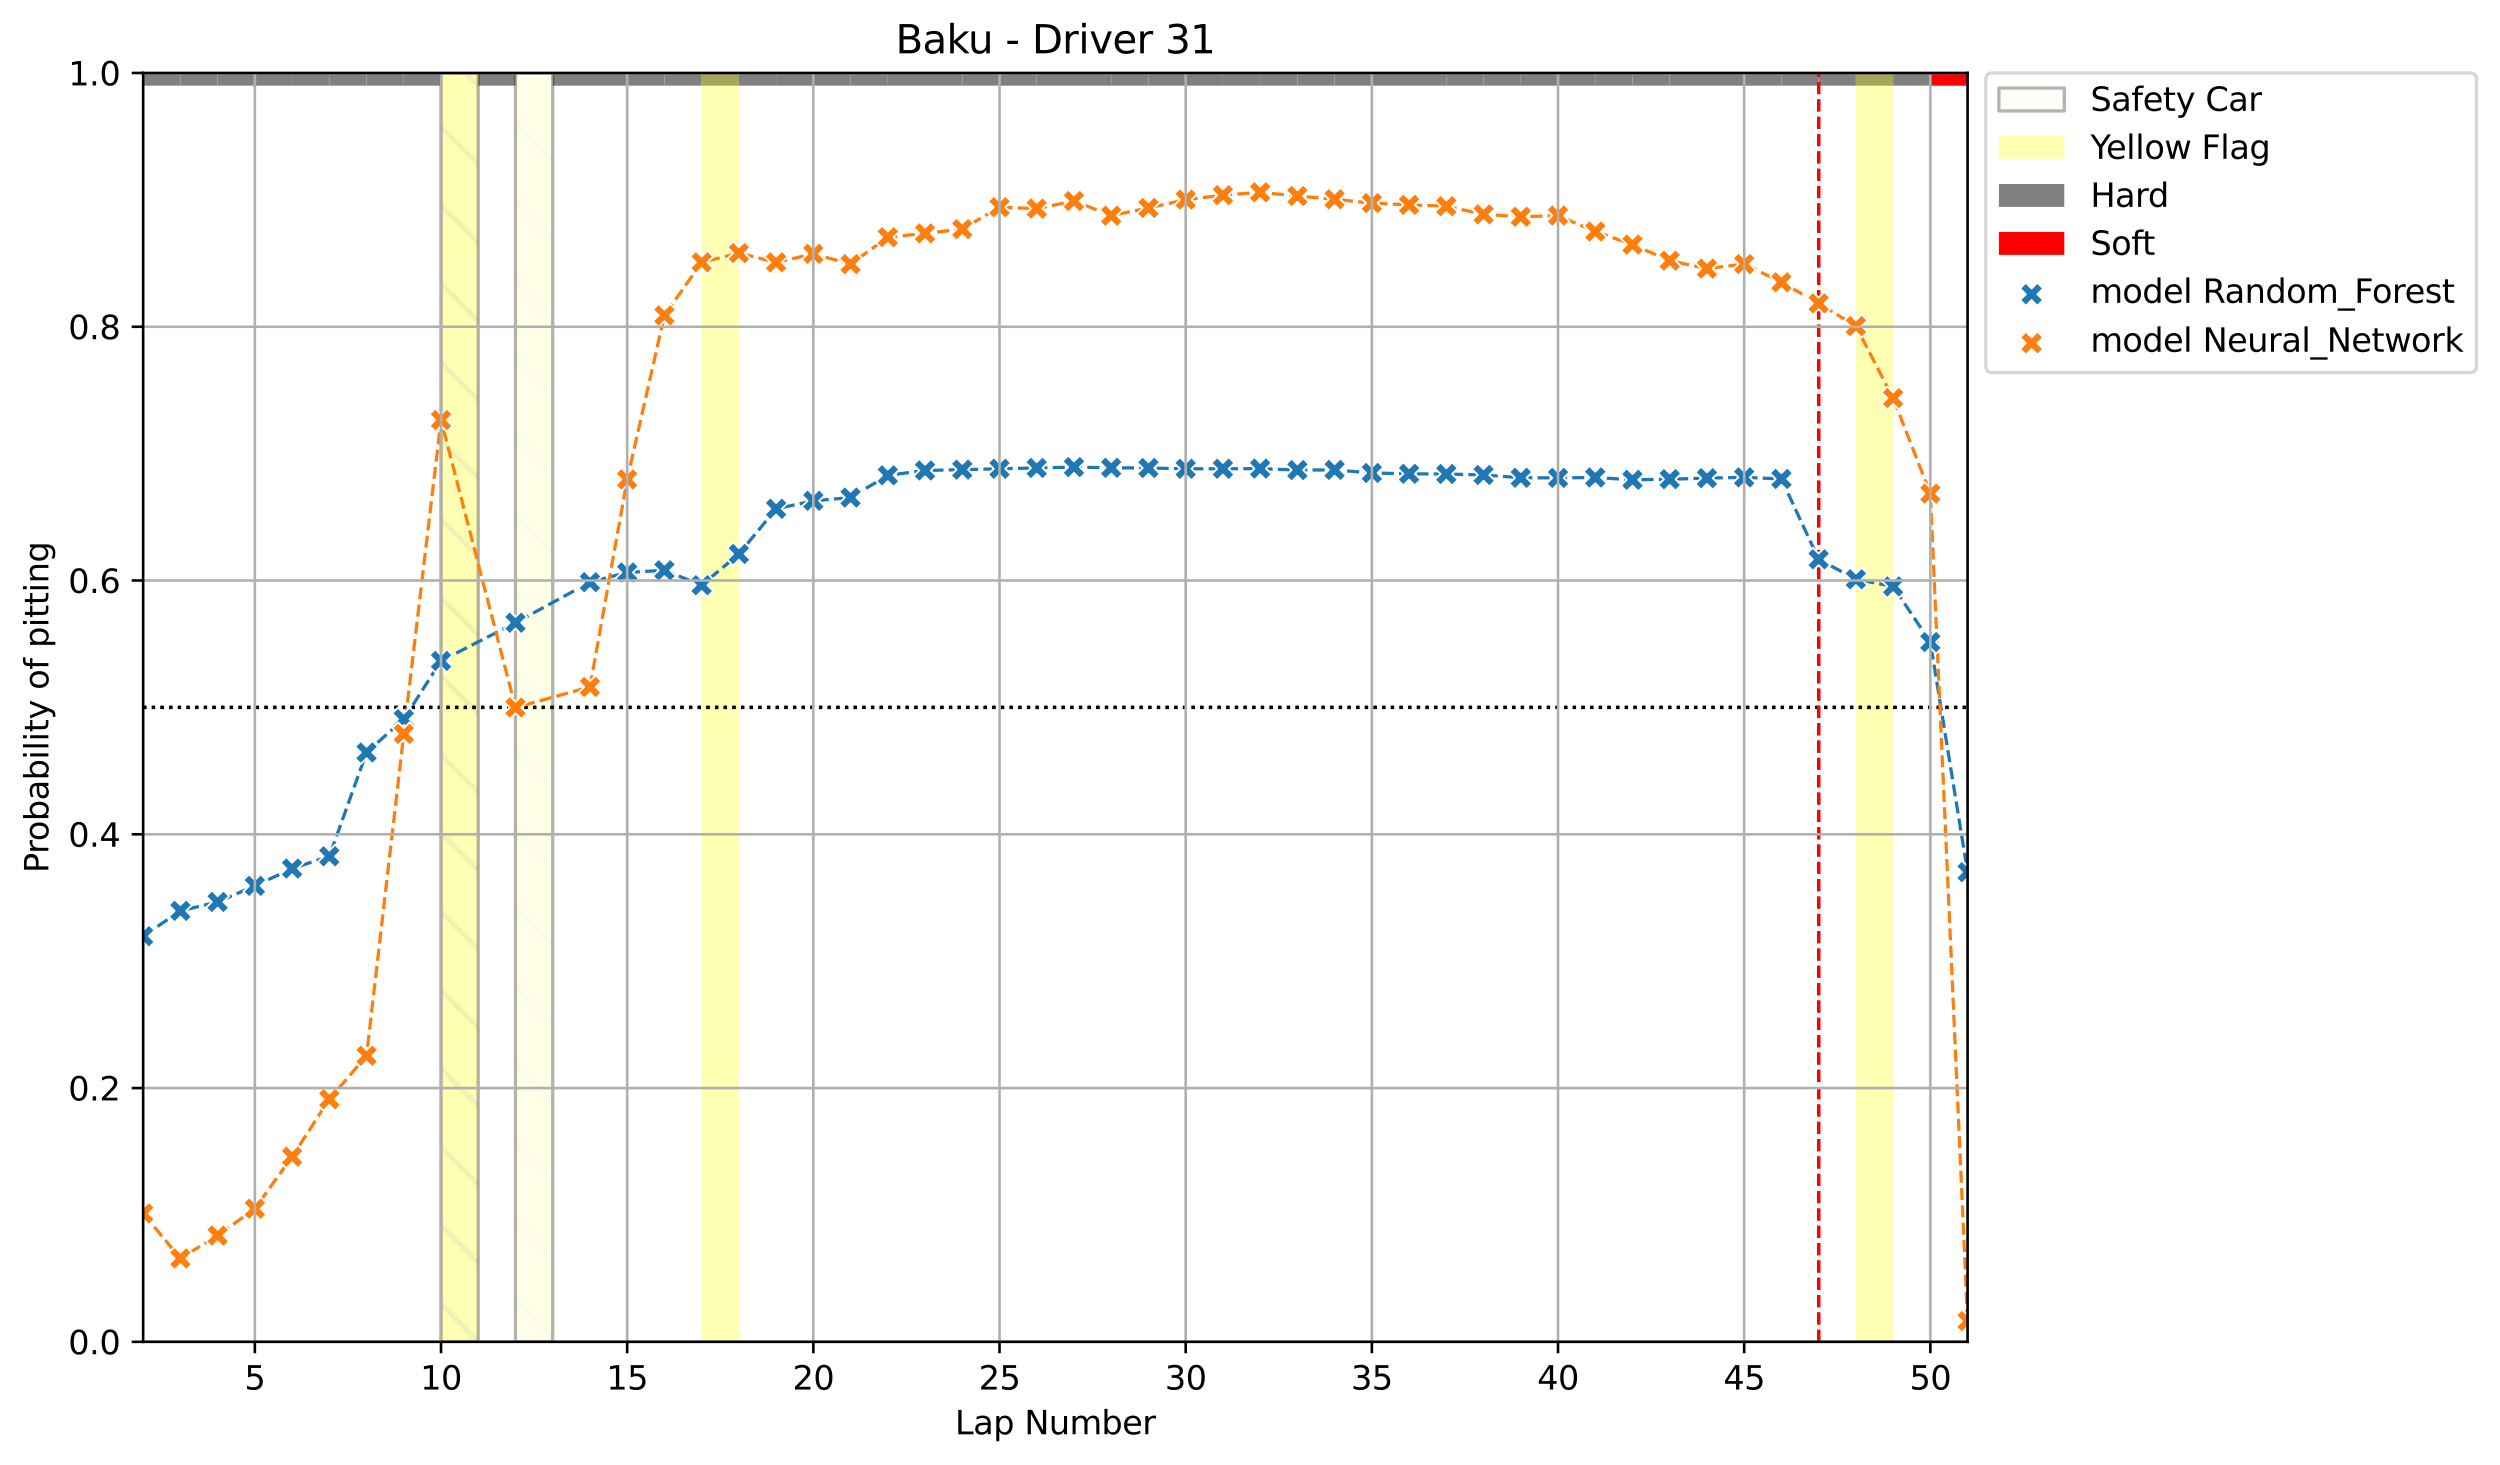 <?xml version="1.0" encoding="utf-8" standalone="no"?>
<!DOCTYPE svg PUBLIC "-//W3C//DTD SVG 1.1//EN"
  "http://www.w3.org/Graphics/SVG/1.1/DTD/svg11.dtd">
<svg xmlns:xlink="http://www.w3.org/1999/xlink" width="764.621pt" height="447.954pt" viewBox="0 0 764.621 447.954" xmlns="http://www.w3.org/2000/svg" version="1.1">
 <defs>
  <style type="text/css">*{stroke-linejoin: round; stroke-linecap: butt}</style>
 </defs>
 <g id="figure_1">
  <g id="patch_1">
   <path d="M 0 447.954 
L 764.621 447.954 
L 764.621 0 
L 0 0 
z
" style="fill: #ffffff"/>
  </g>
  <g id="axes_1">
   <g id="patch_2">
    <path d="M 43.781 410.398 
L 601.781 410.398 
L 601.781 22.318 
L 43.781 22.318 
z
" style="fill: #ffffff"/>
   </g>
   <g id="patch_3">
    <path d="M 32.393 26.199 
L 32.393 22.318 
L 43.781 22.318 
L 43.781 26.199 
z
" clip-path="url(#pa72db47f89)" style="fill: #808080"/>
   </g>
   <g id="patch_4">
    <path d="M 43.781 26.199 
L 43.781 22.318 
L 55.169 22.318 
L 55.169 26.199 
z
" clip-path="url(#pa72db47f89)" style="fill: #808080"/>
   </g>
   <g id="patch_5">
    <path d="M 55.169 26.199 
L 55.169 22.318 
L 66.557 22.318 
L 66.557 26.199 
z
" clip-path="url(#pa72db47f89)" style="fill: #808080"/>
   </g>
   <g id="patch_6">
    <path d="M 66.557 26.199 
L 66.557 22.318 
L 77.945 22.318 
L 77.945 26.199 
z
" clip-path="url(#pa72db47f89)" style="fill: #808080"/>
   </g>
   <g id="patch_7">
    <path d="M 77.945 26.199 
L 77.945 22.318 
L 89.332 22.318 
L 89.332 26.199 
z
" clip-path="url(#pa72db47f89)" style="fill: #808080"/>
   </g>
   <g id="patch_8">
    <path d="M 89.332 26.199 
L 89.332 22.318 
L 100.72 22.318 
L 100.72 26.199 
z
" clip-path="url(#pa72db47f89)" style="fill: #808080"/>
   </g>
   <g id="patch_9">
    <path d="M 100.72 26.199 
L 100.72 22.318 
L 112.108 22.318 
L 112.108 26.199 
z
" clip-path="url(#pa72db47f89)" style="fill: #808080"/>
   </g>
   <g id="patch_10">
    <path d="M 112.108 26.199 
L 112.108 22.318 
L 123.496 22.318 
L 123.496 26.199 
z
" clip-path="url(#pa72db47f89)" style="fill: #808080"/>
   </g>
   <g id="patch_11">
    <path d="M 123.496 26.199 
L 123.496 22.318 
L 134.883 22.318 
L 134.883 26.199 
z
" clip-path="url(#pa72db47f89)" style="fill: #808080"/>
   </g>
   <g id="patch_12">
    <path d="M 146.271 26.199 
L 146.271 22.318 
L 157.659 22.318 
L 157.659 26.199 
z
" clip-path="url(#pa72db47f89)" style="fill: #808080"/>
   </g>
   <g id="patch_13">
    <path d="M 169.047 26.199 
L 169.047 22.318 
L 180.434 22.318 
L 180.434 26.199 
z
" clip-path="url(#pa72db47f89)" style="fill: #808080"/>
   </g>
   <g id="patch_14">
    <path d="M 180.434 26.199 
L 180.434 22.318 
L 191.822 22.318 
L 191.822 26.199 
z
" clip-path="url(#pa72db47f89)" style="fill: #808080"/>
   </g>
   <g id="patch_15">
    <path d="M 191.822 26.199 
L 191.822 22.318 
L 203.21 22.318 
L 203.21 26.199 
z
" clip-path="url(#pa72db47f89)" style="fill: #808080"/>
   </g>
   <g id="patch_16">
    <path d="M 203.21 26.199 
L 203.21 22.318 
L 214.598 22.318 
L 214.598 26.199 
z
" clip-path="url(#pa72db47f89)" style="fill: #808080"/>
   </g>
   <g id="patch_17">
    <path d="M 214.598 26.199 
L 214.598 22.318 
L 225.985 22.318 
L 225.985 26.199 
z
" clip-path="url(#pa72db47f89)" style="fill: #808080"/>
   </g>
   <g id="patch_18">
    <path d="M 225.985 26.199 
L 225.985 22.318 
L 237.373 22.318 
L 237.373 26.199 
z
" clip-path="url(#pa72db47f89)" style="fill: #808080"/>
   </g>
   <g id="patch_19">
    <path d="M 237.373 26.199 
L 237.373 22.318 
L 248.761 22.318 
L 248.761 26.199 
z
" clip-path="url(#pa72db47f89)" style="fill: #808080"/>
   </g>
   <g id="patch_20">
    <path d="M 248.761 26.199 
L 248.761 22.318 
L 260.149 22.318 
L 260.149 26.199 
z
" clip-path="url(#pa72db47f89)" style="fill: #808080"/>
   </g>
   <g id="patch_21">
    <path d="M 260.149 26.199 
L 260.149 22.318 
L 271.536 22.318 
L 271.536 26.199 
z
" clip-path="url(#pa72db47f89)" style="fill: #808080"/>
   </g>
   <g id="patch_22">
    <path d="M 271.536 26.199 
L 271.536 22.318 
L 282.924 22.318 
L 282.924 26.199 
z
" clip-path="url(#pa72db47f89)" style="fill: #808080"/>
   </g>
   <g id="patch_23">
    <path d="M 282.924 26.199 
L 282.924 22.318 
L 294.312 22.318 
L 294.312 26.199 
z
" clip-path="url(#pa72db47f89)" style="fill: #808080"/>
   </g>
   <g id="patch_24">
    <path d="M 294.312 26.199 
L 294.312 22.318 
L 305.7 22.318 
L 305.7 26.199 
z
" clip-path="url(#pa72db47f89)" style="fill: #808080"/>
   </g>
   <g id="patch_25">
    <path d="M 305.7 26.199 
L 305.7 22.318 
L 317.087 22.318 
L 317.087 26.199 
z
" clip-path="url(#pa72db47f89)" style="fill: #808080"/>
   </g>
   <g id="patch_26">
    <path d="M 317.087 26.199 
L 317.087 22.318 
L 328.475 22.318 
L 328.475 26.199 
z
" clip-path="url(#pa72db47f89)" style="fill: #808080"/>
   </g>
   <g id="patch_27">
    <path d="M 328.475 26.199 
L 328.475 22.318 
L 339.863 22.318 
L 339.863 26.199 
z
" clip-path="url(#pa72db47f89)" style="fill: #808080"/>
   </g>
   <g id="patch_28">
    <path d="M 339.863 26.199 
L 339.863 22.318 
L 351.251 22.318 
L 351.251 26.199 
z
" clip-path="url(#pa72db47f89)" style="fill: #808080"/>
   </g>
   <g id="patch_29">
    <path d="M 351.251 26.199 
L 351.251 22.318 
L 362.638 22.318 
L 362.638 26.199 
z
" clip-path="url(#pa72db47f89)" style="fill: #808080"/>
   </g>
   <g id="patch_30">
    <path d="M 362.638 26.199 
L 362.638 22.318 
L 374.026 22.318 
L 374.026 26.199 
z
" clip-path="url(#pa72db47f89)" style="fill: #808080"/>
   </g>
   <g id="patch_31">
    <path d="M 374.026 26.199 
L 374.026 22.318 
L 385.414 22.318 
L 385.414 26.199 
z
" clip-path="url(#pa72db47f89)" style="fill: #808080"/>
   </g>
   <g id="patch_32">
    <path d="M 385.414 26.199 
L 385.414 22.318 
L 396.802 22.318 
L 396.802 26.199 
z
" clip-path="url(#pa72db47f89)" style="fill: #808080"/>
   </g>
   <g id="patch_33">
    <path d="M 396.802 26.199 
L 396.802 22.318 
L 408.189 22.318 
L 408.189 26.199 
z
" clip-path="url(#pa72db47f89)" style="fill: #808080"/>
   </g>
   <g id="patch_34">
    <path d="M 408.189 26.199 
L 408.189 22.318 
L 419.577 22.318 
L 419.577 26.199 
z
" clip-path="url(#pa72db47f89)" style="fill: #808080"/>
   </g>
   <g id="patch_35">
    <path d="M 419.577 26.199 
L 419.577 22.318 
L 430.965 22.318 
L 430.965 26.199 
z
" clip-path="url(#pa72db47f89)" style="fill: #808080"/>
   </g>
   <g id="patch_36">
    <path d="M 430.965 26.199 
L 430.965 22.318 
L 442.353 22.318 
L 442.353 26.199 
z
" clip-path="url(#pa72db47f89)" style="fill: #808080"/>
   </g>
   <g id="patch_37">
    <path d="M 442.353 26.199 
L 442.353 22.318 
L 453.74 22.318 
L 453.74 26.199 
z
" clip-path="url(#pa72db47f89)" style="fill: #808080"/>
   </g>
   <g id="patch_38">
    <path d="M 453.74 26.199 
L 453.74 22.318 
L 465.128 22.318 
L 465.128 26.199 
z
" clip-path="url(#pa72db47f89)" style="fill: #808080"/>
   </g>
   <g id="patch_39">
    <path d="M 465.128 26.199 
L 465.128 22.318 
L 476.516 22.318 
L 476.516 26.199 
z
" clip-path="url(#pa72db47f89)" style="fill: #808080"/>
   </g>
   <g id="patch_40">
    <path d="M 476.516 26.199 
L 476.516 22.318 
L 487.904 22.318 
L 487.904 26.199 
z
" clip-path="url(#pa72db47f89)" style="fill: #808080"/>
   </g>
   <g id="patch_41">
    <path d="M 487.904 26.199 
L 487.904 22.318 
L 499.291 22.318 
L 499.291 26.199 
z
" clip-path="url(#pa72db47f89)" style="fill: #808080"/>
   </g>
   <g id="patch_42">
    <path d="M 499.291 26.199 
L 499.291 22.318 
L 510.679 22.318 
L 510.679 26.199 
z
" clip-path="url(#pa72db47f89)" style="fill: #808080"/>
   </g>
   <g id="patch_43">
    <path d="M 510.679 26.199 
L 510.679 22.318 
L 522.067 22.318 
L 522.067 26.199 
z
" clip-path="url(#pa72db47f89)" style="fill: #808080"/>
   </g>
   <g id="patch_44">
    <path d="M 522.067 26.199 
L 522.067 22.318 
L 533.455 22.318 
L 533.455 26.199 
z
" clip-path="url(#pa72db47f89)" style="fill: #808080"/>
   </g>
   <g id="patch_45">
    <path d="M 533.455 26.199 
L 533.455 22.318 
L 544.842 22.318 
L 544.842 26.199 
z
" clip-path="url(#pa72db47f89)" style="fill: #808080"/>
   </g>
   <g id="patch_46">
    <path d="M 544.842 26.199 
L 544.842 22.318 
L 556.23 22.318 
L 556.23 26.199 
z
" clip-path="url(#pa72db47f89)" style="fill: #808080"/>
   </g>
   <g id="patch_47">
    <path d="M 556.23 26.199 
L 556.23 22.318 
L 567.618 22.318 
L 567.618 26.199 
z
" clip-path="url(#pa72db47f89)" style="fill: #808080"/>
   </g>
   <g id="patch_48">
    <path d="M 567.618 26.199 
L 567.618 22.318 
L 579.006 22.318 
L 579.006 26.199 
z
" clip-path="url(#pa72db47f89)" style="fill: #808080"/>
   </g>
   <g id="patch_49">
    <path d="M 579.006 26.199 
L 579.006 22.318 
L 590.393 22.318 
L 590.393 26.199 
z
" clip-path="url(#pa72db47f89)" style="fill: #808080"/>
   </g>
   <g id="patch_50">
    <path d="M 590.393 26.199 
L 590.393 22.318 
L 601.781 22.318 
L 601.781 26.199 
z
" clip-path="url(#pa72db47f89)" style="fill: #ff0000"/>
   </g>
   <g id="patch_51">
    <path d="M 134.883 410.398 
L 134.883 22.318 
L 146.271 22.318 
L 146.271 410.398 
z
" clip-path="url(#pa72db47f89)" style="fill: url(#hfd4319b090); opacity: 0.3; stroke: #000000; stroke-linejoin: miter"/>
   </g>
   <g id="patch_52">
    <path d="M 157.659 410.398 
L 157.659 22.318 
L 169.047 22.318 
L 169.047 410.398 
z
" clip-path="url(#pa72db47f89)" style="fill: url(#hfd4319b090); opacity: 0.3; stroke: #000000; stroke-linejoin: miter"/>
   </g>
   <g id="patch_53">
    <path d="M 214.598 410.398 
L 214.598 22.318 
L 225.985 22.318 
L 225.985 410.398 
z
" clip-path="url(#pa72db47f89)" style="fill: #ffff00; opacity: 0.3"/>
   </g>
   <g id="patch_54">
    <path d="M 567.618 410.398 
L 567.618 22.318 
L 579.006 22.318 
L 579.006 410.398 
z
" clip-path="url(#pa72db47f89)" style="fill: #ffff00; opacity: 0.3"/>
   </g>
   <g id="LineCollection_1">
    <path d="M 43.781 216.358 
L 601.781 216.358 
" clip-path="url(#pa72db47f89)" style="fill: none; stroke-dasharray: 1,1.65; stroke-dashoffset: 0; stroke: #000000"/>
   </g>
   <g id="LineCollection_2">
    <path d="M 556.23 410.398 
L 556.23 22.318 
" clip-path="url(#pa72db47f89)" style="fill: none; stroke-dasharray: 3.7,1.6; stroke-dashoffset: 0; stroke: #ff0000"/>
   </g>
   <g id="line2d_1">
    <path d="M 43.781 286.331 
L 55.169 278.585 
L 66.557 275.857 
L 77.945 270.939 
L 89.332 265.644 
L 100.72 261.894 
L 112.108 230.137 
L 123.496 219.952 
L 134.883 202.142 
L 157.659 190.467 
L 180.434 178.064 
L 191.822 175.094 
L 203.21 174.423 
L 214.598 178.989 
L 225.985 169.432 
L 237.373 155.611 
L 248.761 153.175 
L 260.149 152.18 
L 271.536 145.376 
L 282.924 143.9 
L 294.312 143.64 
L 305.7 143.377 
L 317.087 143.119 
L 328.475 142.867 
L 339.863 143.079 
L 351.251 143.142 
L 362.638 143.375 
L 374.026 143.375 
L 385.414 143.324 
L 396.802 143.772 
L 408.189 143.723 
L 419.577 144.657 
L 430.965 144.918 
L 442.353 144.972 
L 453.74 145.27 
L 465.128 146.122 
L 476.516 146.165 
L 487.904 146.033 
L 499.291 146.754 
L 510.679 146.556 
L 522.067 146.237 
L 533.455 145.995 
L 544.842 146.483 
L 556.23 171.063 
L 567.618 177.172 
L 579.006 179.358 
L 590.393 196.383 
L 601.781 266.761 
" clip-path="url(#pa72db47f89)" style="fill: none; stroke-dasharray: 3.7,1.6; stroke-dashoffset: 0; stroke: #1f77b4"/>
   </g>
   <g id="LineCollection_3">
    <path d="M 43.781 216.358 
L 601.781 216.358 
" clip-path="url(#pa72db47f89)" style="fill: none; stroke-dasharray: 1,1.65; stroke-dashoffset: 0; stroke: #000000"/>
   </g>
   <g id="LineCollection_4">
    <path d="M 556.23 410.398 
L 556.23 22.318 
" clip-path="url(#pa72db47f89)" style="fill: none; stroke-dasharray: 3.7,1.6; stroke-dashoffset: 0; stroke: #ff0000"/>
   </g>
   <g id="line2d_2">
    <path d="M 43.781 371.136 
L 55.169 384.878 
L 66.557 377.889 
L 77.945 369.677 
L 89.332 353.768 
L 100.72 336.195 
L 112.108 322.907 
L 123.496 224.455 
L 134.883 128.476 
L 157.659 216.393 
L 180.434 210.1 
L 191.822 146.622 
L 203.21 96.457 
L 214.598 80.245 
L 225.985 77.399 
L 237.373 80.253 
L 248.761 77.638 
L 260.149 80.775 
L 271.536 72.55 
L 282.924 71.374 
L 294.312 70.08 
L 305.7 63.363 
L 317.087 63.799 
L 328.475 61.49 
L 339.863 65.945 
L 351.251 63.598 
L 362.638 61.068 
L 374.026 59.686 
L 385.414 58.825 
L 396.802 59.948 
L 408.189 60.939 
L 419.577 62.12 
L 430.965 62.645 
L 442.353 63.066 
L 453.74 65.556 
L 465.128 66.289 
L 476.516 65.922 
L 487.904 70.821 
L 499.291 74.802 
L 510.679 79.735 
L 522.067 82.162 
L 533.455 80.767 
L 544.842 86.338 
L 556.23 92.795 
L 567.618 99.74 
L 579.006 121.762 
L 590.393 150.97 
L 601.781 404.051 
" clip-path="url(#pa72db47f89)" style="fill: none; stroke-dasharray: 3.7,1.6; stroke-dashoffset: 0; stroke: #ff7f0e"/>
   </g>
   <g id="PathCollection_1">
    <defs>
     <path id="mc2a03dfbbb" d="M -1.768 3.536 
L 0 1.768 
L 1.768 3.536 
L 3.536 1.768 
L 1.768 0 
L 3.536 -1.768 
L 1.768 -3.536 
L 0 -1.768 
L -1.768 -3.536 
L -3.536 -1.768 
L -1.768 0 
L -3.536 1.768 
z
" style="stroke: #ffffff; stroke-width: 0.566"/>
    </defs>
    <g clip-path="url(#pa72db47f89)">
     <use xlink:href="#mc2a03dfbbb" x="43.781" y="286.331" style="fill: #1f77b4; stroke: #ffffff; stroke-width: 0.566"/>
     <use xlink:href="#mc2a03dfbbb" x="55.169" y="278.585" style="fill: #1f77b4; stroke: #ffffff; stroke-width: 0.566"/>
     <use xlink:href="#mc2a03dfbbb" x="66.557" y="275.857" style="fill: #1f77b4; stroke: #ffffff; stroke-width: 0.566"/>
     <use xlink:href="#mc2a03dfbbb" x="77.945" y="270.939" style="fill: #1f77b4; stroke: #ffffff; stroke-width: 0.566"/>
     <use xlink:href="#mc2a03dfbbb" x="89.332" y="265.644" style="fill: #1f77b4; stroke: #ffffff; stroke-width: 0.566"/>
     <use xlink:href="#mc2a03dfbbb" x="100.72" y="261.894" style="fill: #1f77b4; stroke: #ffffff; stroke-width: 0.566"/>
     <use xlink:href="#mc2a03dfbbb" x="112.108" y="230.137" style="fill: #1f77b4; stroke: #ffffff; stroke-width: 0.566"/>
     <use xlink:href="#mc2a03dfbbb" x="123.496" y="219.952" style="fill: #1f77b4; stroke: #ffffff; stroke-width: 0.566"/>
     <use xlink:href="#mc2a03dfbbb" x="134.883" y="202.142" style="fill: #1f77b4; stroke: #ffffff; stroke-width: 0.566"/>
     <use xlink:href="#mc2a03dfbbb" x="157.659" y="190.467" style="fill: #1f77b4; stroke: #ffffff; stroke-width: 0.566"/>
     <use xlink:href="#mc2a03dfbbb" x="180.434" y="178.064" style="fill: #1f77b4; stroke: #ffffff; stroke-width: 0.566"/>
     <use xlink:href="#mc2a03dfbbb" x="191.822" y="175.094" style="fill: #1f77b4; stroke: #ffffff; stroke-width: 0.566"/>
     <use xlink:href="#mc2a03dfbbb" x="203.21" y="174.423" style="fill: #1f77b4; stroke: #ffffff; stroke-width: 0.566"/>
     <use xlink:href="#mc2a03dfbbb" x="214.598" y="178.989" style="fill: #1f77b4; stroke: #ffffff; stroke-width: 0.566"/>
     <use xlink:href="#mc2a03dfbbb" x="225.985" y="169.432" style="fill: #1f77b4; stroke: #ffffff; stroke-width: 0.566"/>
     <use xlink:href="#mc2a03dfbbb" x="237.373" y="155.611" style="fill: #1f77b4; stroke: #ffffff; stroke-width: 0.566"/>
     <use xlink:href="#mc2a03dfbbb" x="248.761" y="153.175" style="fill: #1f77b4; stroke: #ffffff; stroke-width: 0.566"/>
     <use xlink:href="#mc2a03dfbbb" x="260.149" y="152.18" style="fill: #1f77b4; stroke: #ffffff; stroke-width: 0.566"/>
     <use xlink:href="#mc2a03dfbbb" x="271.536" y="145.376" style="fill: #1f77b4; stroke: #ffffff; stroke-width: 0.566"/>
     <use xlink:href="#mc2a03dfbbb" x="282.924" y="143.9" style="fill: #1f77b4; stroke: #ffffff; stroke-width: 0.566"/>
     <use xlink:href="#mc2a03dfbbb" x="294.312" y="143.64" style="fill: #1f77b4; stroke: #ffffff; stroke-width: 0.566"/>
     <use xlink:href="#mc2a03dfbbb" x="305.7" y="143.377" style="fill: #1f77b4; stroke: #ffffff; stroke-width: 0.566"/>
     <use xlink:href="#mc2a03dfbbb" x="317.087" y="143.119" style="fill: #1f77b4; stroke: #ffffff; stroke-width: 0.566"/>
     <use xlink:href="#mc2a03dfbbb" x="328.475" y="142.867" style="fill: #1f77b4; stroke: #ffffff; stroke-width: 0.566"/>
     <use xlink:href="#mc2a03dfbbb" x="339.863" y="143.079" style="fill: #1f77b4; stroke: #ffffff; stroke-width: 0.566"/>
     <use xlink:href="#mc2a03dfbbb" x="351.251" y="143.142" style="fill: #1f77b4; stroke: #ffffff; stroke-width: 0.566"/>
     <use xlink:href="#mc2a03dfbbb" x="362.638" y="143.375" style="fill: #1f77b4; stroke: #ffffff; stroke-width: 0.566"/>
     <use xlink:href="#mc2a03dfbbb" x="374.026" y="143.375" style="fill: #1f77b4; stroke: #ffffff; stroke-width: 0.566"/>
     <use xlink:href="#mc2a03dfbbb" x="385.414" y="143.324" style="fill: #1f77b4; stroke: #ffffff; stroke-width: 0.566"/>
     <use xlink:href="#mc2a03dfbbb" x="396.802" y="143.772" style="fill: #1f77b4; stroke: #ffffff; stroke-width: 0.566"/>
     <use xlink:href="#mc2a03dfbbb" x="408.189" y="143.723" style="fill: #1f77b4; stroke: #ffffff; stroke-width: 0.566"/>
     <use xlink:href="#mc2a03dfbbb" x="419.577" y="144.657" style="fill: #1f77b4; stroke: #ffffff; stroke-width: 0.566"/>
     <use xlink:href="#mc2a03dfbbb" x="430.965" y="144.918" style="fill: #1f77b4; stroke: #ffffff; stroke-width: 0.566"/>
     <use xlink:href="#mc2a03dfbbb" x="442.353" y="144.972" style="fill: #1f77b4; stroke: #ffffff; stroke-width: 0.566"/>
     <use xlink:href="#mc2a03dfbbb" x="453.74" y="145.27" style="fill: #1f77b4; stroke: #ffffff; stroke-width: 0.566"/>
     <use xlink:href="#mc2a03dfbbb" x="465.128" y="146.122" style="fill: #1f77b4; stroke: #ffffff; stroke-width: 0.566"/>
     <use xlink:href="#mc2a03dfbbb" x="476.516" y="146.165" style="fill: #1f77b4; stroke: #ffffff; stroke-width: 0.566"/>
     <use xlink:href="#mc2a03dfbbb" x="487.904" y="146.033" style="fill: #1f77b4; stroke: #ffffff; stroke-width: 0.566"/>
     <use xlink:href="#mc2a03dfbbb" x="499.291" y="146.754" style="fill: #1f77b4; stroke: #ffffff; stroke-width: 0.566"/>
     <use xlink:href="#mc2a03dfbbb" x="510.679" y="146.556" style="fill: #1f77b4; stroke: #ffffff; stroke-width: 0.566"/>
     <use xlink:href="#mc2a03dfbbb" x="522.067" y="146.237" style="fill: #1f77b4; stroke: #ffffff; stroke-width: 0.566"/>
     <use xlink:href="#mc2a03dfbbb" x="533.455" y="145.995" style="fill: #1f77b4; stroke: #ffffff; stroke-width: 0.566"/>
     <use xlink:href="#mc2a03dfbbb" x="544.842" y="146.483" style="fill: #1f77b4; stroke: #ffffff; stroke-width: 0.566"/>
     <use xlink:href="#mc2a03dfbbb" x="556.23" y="171.063" style="fill: #1f77b4; stroke: #ffffff; stroke-width: 0.566"/>
     <use xlink:href="#mc2a03dfbbb" x="567.618" y="177.172" style="fill: #1f77b4; stroke: #ffffff; stroke-width: 0.566"/>
     <use xlink:href="#mc2a03dfbbb" x="579.006" y="179.358" style="fill: #1f77b4; stroke: #ffffff; stroke-width: 0.566"/>
     <use xlink:href="#mc2a03dfbbb" x="590.393" y="196.383" style="fill: #1f77b4; stroke: #ffffff; stroke-width: 0.566"/>
     <use xlink:href="#mc2a03dfbbb" x="601.781" y="266.761" style="fill: #1f77b4; stroke: #ffffff; stroke-width: 0.566"/>
    </g>
   </g>
   <g id="PolyCollection_1"/>
   <g id="PathCollection_2">
    <defs>
     <path id="ma8714c5bb7" d="M -1.768 3.536 
L 0 1.768 
L 1.768 3.536 
L 3.536 1.768 
L 1.768 0 
L 3.536 -1.768 
L 1.768 -3.536 
L 0 -1.768 
L -1.768 -3.536 
L -3.536 -1.768 
L -1.768 0 
L -3.536 1.768 
z
" style="stroke: #ffffff; stroke-width: 0.566"/>
    </defs>
    <g clip-path="url(#pa72db47f89)">
     <use xlink:href="#ma8714c5bb7" x="43.781" y="371.136" style="fill: #ff7f0e; stroke: #ffffff; stroke-width: 0.566"/>
     <use xlink:href="#ma8714c5bb7" x="55.169" y="384.878" style="fill: #ff7f0e; stroke: #ffffff; stroke-width: 0.566"/>
     <use xlink:href="#ma8714c5bb7" x="66.557" y="377.889" style="fill: #ff7f0e; stroke: #ffffff; stroke-width: 0.566"/>
     <use xlink:href="#ma8714c5bb7" x="77.945" y="369.677" style="fill: #ff7f0e; stroke: #ffffff; stroke-width: 0.566"/>
     <use xlink:href="#ma8714c5bb7" x="89.332" y="353.768" style="fill: #ff7f0e; stroke: #ffffff; stroke-width: 0.566"/>
     <use xlink:href="#ma8714c5bb7" x="100.72" y="336.195" style="fill: #ff7f0e; stroke: #ffffff; stroke-width: 0.566"/>
     <use xlink:href="#ma8714c5bb7" x="112.108" y="322.907" style="fill: #ff7f0e; stroke: #ffffff; stroke-width: 0.566"/>
     <use xlink:href="#ma8714c5bb7" x="123.496" y="224.455" style="fill: #ff7f0e; stroke: #ffffff; stroke-width: 0.566"/>
     <use xlink:href="#ma8714c5bb7" x="134.883" y="128.476" style="fill: #ff7f0e; stroke: #ffffff; stroke-width: 0.566"/>
     <use xlink:href="#ma8714c5bb7" x="157.659" y="216.393" style="fill: #ff7f0e; stroke: #ffffff; stroke-width: 0.566"/>
     <use xlink:href="#ma8714c5bb7" x="180.434" y="210.1" style="fill: #ff7f0e; stroke: #ffffff; stroke-width: 0.566"/>
     <use xlink:href="#ma8714c5bb7" x="191.822" y="146.622" style="fill: #ff7f0e; stroke: #ffffff; stroke-width: 0.566"/>
     <use xlink:href="#ma8714c5bb7" x="203.21" y="96.457" style="fill: #ff7f0e; stroke: #ffffff; stroke-width: 0.566"/>
     <use xlink:href="#ma8714c5bb7" x="214.598" y="80.245" style="fill: #ff7f0e; stroke: #ffffff; stroke-width: 0.566"/>
     <use xlink:href="#ma8714c5bb7" x="225.985" y="77.399" style="fill: #ff7f0e; stroke: #ffffff; stroke-width: 0.566"/>
     <use xlink:href="#ma8714c5bb7" x="237.373" y="80.253" style="fill: #ff7f0e; stroke: #ffffff; stroke-width: 0.566"/>
     <use xlink:href="#ma8714c5bb7" x="248.761" y="77.638" style="fill: #ff7f0e; stroke: #ffffff; stroke-width: 0.566"/>
     <use xlink:href="#ma8714c5bb7" x="260.149" y="80.775" style="fill: #ff7f0e; stroke: #ffffff; stroke-width: 0.566"/>
     <use xlink:href="#ma8714c5bb7" x="271.536" y="72.55" style="fill: #ff7f0e; stroke: #ffffff; stroke-width: 0.566"/>
     <use xlink:href="#ma8714c5bb7" x="282.924" y="71.374" style="fill: #ff7f0e; stroke: #ffffff; stroke-width: 0.566"/>
     <use xlink:href="#ma8714c5bb7" x="294.312" y="70.08" style="fill: #ff7f0e; stroke: #ffffff; stroke-width: 0.566"/>
     <use xlink:href="#ma8714c5bb7" x="305.7" y="63.363" style="fill: #ff7f0e; stroke: #ffffff; stroke-width: 0.566"/>
     <use xlink:href="#ma8714c5bb7" x="317.087" y="63.799" style="fill: #ff7f0e; stroke: #ffffff; stroke-width: 0.566"/>
     <use xlink:href="#ma8714c5bb7" x="328.475" y="61.49" style="fill: #ff7f0e; stroke: #ffffff; stroke-width: 0.566"/>
     <use xlink:href="#ma8714c5bb7" x="339.863" y="65.945" style="fill: #ff7f0e; stroke: #ffffff; stroke-width: 0.566"/>
     <use xlink:href="#ma8714c5bb7" x="351.251" y="63.598" style="fill: #ff7f0e; stroke: #ffffff; stroke-width: 0.566"/>
     <use xlink:href="#ma8714c5bb7" x="362.638" y="61.068" style="fill: #ff7f0e; stroke: #ffffff; stroke-width: 0.566"/>
     <use xlink:href="#ma8714c5bb7" x="374.026" y="59.686" style="fill: #ff7f0e; stroke: #ffffff; stroke-width: 0.566"/>
     <use xlink:href="#ma8714c5bb7" x="385.414" y="58.825" style="fill: #ff7f0e; stroke: #ffffff; stroke-width: 0.566"/>
     <use xlink:href="#ma8714c5bb7" x="396.802" y="59.948" style="fill: #ff7f0e; stroke: #ffffff; stroke-width: 0.566"/>
     <use xlink:href="#ma8714c5bb7" x="408.189" y="60.939" style="fill: #ff7f0e; stroke: #ffffff; stroke-width: 0.566"/>
     <use xlink:href="#ma8714c5bb7" x="419.577" y="62.12" style="fill: #ff7f0e; stroke: #ffffff; stroke-width: 0.566"/>
     <use xlink:href="#ma8714c5bb7" x="430.965" y="62.645" style="fill: #ff7f0e; stroke: #ffffff; stroke-width: 0.566"/>
     <use xlink:href="#ma8714c5bb7" x="442.353" y="63.066" style="fill: #ff7f0e; stroke: #ffffff; stroke-width: 0.566"/>
     <use xlink:href="#ma8714c5bb7" x="453.74" y="65.556" style="fill: #ff7f0e; stroke: #ffffff; stroke-width: 0.566"/>
     <use xlink:href="#ma8714c5bb7" x="465.128" y="66.289" style="fill: #ff7f0e; stroke: #ffffff; stroke-width: 0.566"/>
     <use xlink:href="#ma8714c5bb7" x="476.516" y="65.922" style="fill: #ff7f0e; stroke: #ffffff; stroke-width: 0.566"/>
     <use xlink:href="#ma8714c5bb7" x="487.904" y="70.821" style="fill: #ff7f0e; stroke: #ffffff; stroke-width: 0.566"/>
     <use xlink:href="#ma8714c5bb7" x="499.291" y="74.802" style="fill: #ff7f0e; stroke: #ffffff; stroke-width: 0.566"/>
     <use xlink:href="#ma8714c5bb7" x="510.679" y="79.735" style="fill: #ff7f0e; stroke: #ffffff; stroke-width: 0.566"/>
     <use xlink:href="#ma8714c5bb7" x="522.067" y="82.162" style="fill: #ff7f0e; stroke: #ffffff; stroke-width: 0.566"/>
     <use xlink:href="#ma8714c5bb7" x="533.455" y="80.767" style="fill: #ff7f0e; stroke: #ffffff; stroke-width: 0.566"/>
     <use xlink:href="#ma8714c5bb7" x="544.842" y="86.338" style="fill: #ff7f0e; stroke: #ffffff; stroke-width: 0.566"/>
     <use xlink:href="#ma8714c5bb7" x="556.23" y="92.795" style="fill: #ff7f0e; stroke: #ffffff; stroke-width: 0.566"/>
     <use xlink:href="#ma8714c5bb7" x="567.618" y="99.74" style="fill: #ff7f0e; stroke: #ffffff; stroke-width: 0.566"/>
     <use xlink:href="#ma8714c5bb7" x="579.006" y="121.762" style="fill: #ff7f0e; stroke: #ffffff; stroke-width: 0.566"/>
     <use xlink:href="#ma8714c5bb7" x="590.393" y="150.97" style="fill: #ff7f0e; stroke: #ffffff; stroke-width: 0.566"/>
     <use xlink:href="#ma8714c5bb7" x="601.781" y="404.051" style="fill: #ff7f0e; stroke: #ffffff; stroke-width: 0.566"/>
    </g>
   </g>
   <g id="PolyCollection_2"/>
   <g id="matplotlib.axis_1">
    <g id="xtick_1">
     <g id="line2d_3">
      <path d="M 77.945 410.398 
L 77.945 22.318 
" clip-path="url(#pa72db47f89)" style="fill: none; stroke: #b0b0b0; stroke-width: 0.8; stroke-linecap: square"/>
     </g>
     <g id="line2d_4">
      <defs>
       <path id="mef6e7ecb72" d="M 0 0 
L 0 3.5 
" style="stroke: #000000; stroke-width: 0.8"/>
      </defs>
      <g>
       <use xlink:href="#mef6e7ecb72" x="77.945" y="410.398" style="stroke: #000000; stroke-width: 0.8"/>
      </g>
     </g>
     <g id="text_1">
      <!-- 5 -->
      <g transform="translate(74.763 424.997) scale(0.1 -0.1)">
       <defs>
        <path id="DejaVuSans-35" d="M 691 4666 
L 3169 4666 
L 3169 4134 
L 1269 4134 
L 1269 2991 
Q 1406 3038 1543 3061 
Q 1681 3084 1819 3084 
Q 2600 3084 3056 2656 
Q 3513 2228 3513 1497 
Q 3513 744 3044 326 
Q 2575 -91 1722 -91 
Q 1428 -91 1123 -41 
Q 819 9 494 109 
L 494 744 
Q 775 591 1075 516 
Q 1375 441 1709 441 
Q 2250 441 2565 725 
Q 2881 1009 2881 1497 
Q 2881 1984 2565 2268 
Q 2250 2553 1709 2553 
Q 1456 2553 1204 2497 
Q 953 2441 691 2322 
L 691 4666 
z
" transform="scale(0.016)"/>
       </defs>
       <use xlink:href="#DejaVuSans-35"/>
      </g>
     </g>
    </g>
    <g id="xtick_2">
     <g id="line2d_5">
      <path d="M 134.883 410.398 
L 134.883 22.318 
" clip-path="url(#pa72db47f89)" style="fill: none; stroke: #b0b0b0; stroke-width: 0.8; stroke-linecap: square"/>
     </g>
     <g id="line2d_6">
      <g>
       <use xlink:href="#mef6e7ecb72" x="134.883" y="410.398" style="stroke: #000000; stroke-width: 0.8"/>
      </g>
     </g>
     <g id="text_2">
      <!-- 10 -->
      <g transform="translate(128.521 424.997) scale(0.1 -0.1)">
       <defs>
        <path id="DejaVuSans-31" d="M 794 531 
L 1825 531 
L 1825 4091 
L 703 3866 
L 703 4441 
L 1819 4666 
L 2450 4666 
L 2450 531 
L 3481 531 
L 3481 0 
L 794 0 
L 794 531 
z
" transform="scale(0.016)"/>
        <path id="DejaVuSans-30" d="M 2034 4250 
Q 1547 4250 1301 3770 
Q 1056 3291 1056 2328 
Q 1056 1369 1301 889 
Q 1547 409 2034 409 
Q 2525 409 2770 889 
Q 3016 1369 3016 2328 
Q 3016 3291 2770 3770 
Q 2525 4250 2034 4250 
z
M 2034 4750 
Q 2819 4750 3233 4129 
Q 3647 3509 3647 2328 
Q 3647 1150 3233 529 
Q 2819 -91 2034 -91 
Q 1250 -91 836 529 
Q 422 1150 422 2328 
Q 422 3509 836 4129 
Q 1250 4750 2034 4750 
z
" transform="scale(0.016)"/>
       </defs>
       <use xlink:href="#DejaVuSans-31"/>
       <use xlink:href="#DejaVuSans-30" x="63.623"/>
      </g>
     </g>
    </g>
    <g id="xtick_3">
     <g id="line2d_7">
      <path d="M 191.822 410.398 
L 191.822 22.318 
" clip-path="url(#pa72db47f89)" style="fill: none; stroke: #b0b0b0; stroke-width: 0.8; stroke-linecap: square"/>
     </g>
     <g id="line2d_8">
      <g>
       <use xlink:href="#mef6e7ecb72" x="191.822" y="410.398" style="stroke: #000000; stroke-width: 0.8"/>
      </g>
     </g>
     <g id="text_3">
      <!-- 15 -->
      <g transform="translate(185.46 424.997) scale(0.1 -0.1)">
       <use xlink:href="#DejaVuSans-31"/>
       <use xlink:href="#DejaVuSans-35" x="63.623"/>
      </g>
     </g>
    </g>
    <g id="xtick_4">
     <g id="line2d_9">
      <path d="M 248.761 410.398 
L 248.761 22.318 
" clip-path="url(#pa72db47f89)" style="fill: none; stroke: #b0b0b0; stroke-width: 0.8; stroke-linecap: square"/>
     </g>
     <g id="line2d_10">
      <g>
       <use xlink:href="#mef6e7ecb72" x="248.761" y="410.398" style="stroke: #000000; stroke-width: 0.8"/>
      </g>
     </g>
     <g id="text_4">
      <!-- 20 -->
      <g transform="translate(242.398 424.997) scale(0.1 -0.1)">
       <defs>
        <path id="DejaVuSans-32" d="M 1228 531 
L 3431 531 
L 3431 0 
L 469 0 
L 469 531 
Q 828 903 1448 1529 
Q 2069 2156 2228 2338 
Q 2531 2678 2651 2914 
Q 2772 3150 2772 3378 
Q 2772 3750 2511 3984 
Q 2250 4219 1831 4219 
Q 1534 4219 1204 4116 
Q 875 4013 500 3803 
L 500 4441 
Q 881 4594 1212 4672 
Q 1544 4750 1819 4750 
Q 2544 4750 2975 4387 
Q 3406 4025 3406 3419 
Q 3406 3131 3298 2873 
Q 3191 2616 2906 2266 
Q 2828 2175 2409 1742 
Q 1991 1309 1228 531 
z
" transform="scale(0.016)"/>
       </defs>
       <use xlink:href="#DejaVuSans-32"/>
       <use xlink:href="#DejaVuSans-30" x="63.623"/>
      </g>
     </g>
    </g>
    <g id="xtick_5">
     <g id="line2d_11">
      <path d="M 305.7 410.398 
L 305.7 22.318 
" clip-path="url(#pa72db47f89)" style="fill: none; stroke: #b0b0b0; stroke-width: 0.8; stroke-linecap: square"/>
     </g>
     <g id="line2d_12">
      <g>
       <use xlink:href="#mef6e7ecb72" x="305.7" y="410.398" style="stroke: #000000; stroke-width: 0.8"/>
      </g>
     </g>
     <g id="text_5">
      <!-- 25 -->
      <g transform="translate(299.337 424.997) scale(0.1 -0.1)">
       <use xlink:href="#DejaVuSans-32"/>
       <use xlink:href="#DejaVuSans-35" x="63.623"/>
      </g>
     </g>
    </g>
    <g id="xtick_6">
     <g id="line2d_13">
      <path d="M 362.638 410.398 
L 362.638 22.318 
" clip-path="url(#pa72db47f89)" style="fill: none; stroke: #b0b0b0; stroke-width: 0.8; stroke-linecap: square"/>
     </g>
     <g id="line2d_14">
      <g>
       <use xlink:href="#mef6e7ecb72" x="362.638" y="410.398" style="stroke: #000000; stroke-width: 0.8"/>
      </g>
     </g>
     <g id="text_6">
      <!-- 30 -->
      <g transform="translate(356.276 424.997) scale(0.1 -0.1)">
       <defs>
        <path id="DejaVuSans-33" d="M 2597 2516 
Q 3050 2419 3304 2112 
Q 3559 1806 3559 1356 
Q 3559 666 3084 287 
Q 2609 -91 1734 -91 
Q 1441 -91 1130 -33 
Q 819 25 488 141 
L 488 750 
Q 750 597 1062 519 
Q 1375 441 1716 441 
Q 2309 441 2620 675 
Q 2931 909 2931 1356 
Q 2931 1769 2642 2001 
Q 2353 2234 1838 2234 
L 1294 2234 
L 1294 2753 
L 1863 2753 
Q 2328 2753 2575 2939 
Q 2822 3125 2822 3475 
Q 2822 3834 2567 4026 
Q 2313 4219 1838 4219 
Q 1578 4219 1281 4162 
Q 984 4106 628 3988 
L 628 4550 
Q 988 4650 1302 4700 
Q 1616 4750 1894 4750 
Q 2613 4750 3031 4423 
Q 3450 4097 3450 3541 
Q 3450 3153 3228 2886 
Q 3006 2619 2597 2516 
z
" transform="scale(0.016)"/>
       </defs>
       <use xlink:href="#DejaVuSans-33"/>
       <use xlink:href="#DejaVuSans-30" x="63.623"/>
      </g>
     </g>
    </g>
    <g id="xtick_7">
     <g id="line2d_15">
      <path d="M 419.577 410.398 
L 419.577 22.318 
" clip-path="url(#pa72db47f89)" style="fill: none; stroke: #b0b0b0; stroke-width: 0.8; stroke-linecap: square"/>
     </g>
     <g id="line2d_16">
      <g>
       <use xlink:href="#mef6e7ecb72" x="419.577" y="410.398" style="stroke: #000000; stroke-width: 0.8"/>
      </g>
     </g>
     <g id="text_7">
      <!-- 35 -->
      <g transform="translate(413.215 424.997) scale(0.1 -0.1)">
       <use xlink:href="#DejaVuSans-33"/>
       <use xlink:href="#DejaVuSans-35" x="63.623"/>
      </g>
     </g>
    </g>
    <g id="xtick_8">
     <g id="line2d_17">
      <path d="M 476.516 410.398 
L 476.516 22.318 
" clip-path="url(#pa72db47f89)" style="fill: none; stroke: #b0b0b0; stroke-width: 0.8; stroke-linecap: square"/>
     </g>
     <g id="line2d_18">
      <g>
       <use xlink:href="#mef6e7ecb72" x="476.516" y="410.398" style="stroke: #000000; stroke-width: 0.8"/>
      </g>
     </g>
     <g id="text_8">
      <!-- 40 -->
      <g transform="translate(470.153 424.997) scale(0.1 -0.1)">
       <defs>
        <path id="DejaVuSans-34" d="M 2419 4116 
L 825 1625 
L 2419 1625 
L 2419 4116 
z
M 2253 4666 
L 3047 4666 
L 3047 1625 
L 3713 1625 
L 3713 1100 
L 3047 1100 
L 3047 0 
L 2419 0 
L 2419 1100 
L 313 1100 
L 313 1709 
L 2253 4666 
z
" transform="scale(0.016)"/>
       </defs>
       <use xlink:href="#DejaVuSans-34"/>
       <use xlink:href="#DejaVuSans-30" x="63.623"/>
      </g>
     </g>
    </g>
    <g id="xtick_9">
     <g id="line2d_19">
      <path d="M 533.455 410.398 
L 533.455 22.318 
" clip-path="url(#pa72db47f89)" style="fill: none; stroke: #b0b0b0; stroke-width: 0.8; stroke-linecap: square"/>
     </g>
     <g id="line2d_20">
      <g>
       <use xlink:href="#mef6e7ecb72" x="533.455" y="410.398" style="stroke: #000000; stroke-width: 0.8"/>
      </g>
     </g>
     <g id="text_9">
      <!-- 45 -->
      <g transform="translate(527.092 424.997) scale(0.1 -0.1)">
       <use xlink:href="#DejaVuSans-34"/>
       <use xlink:href="#DejaVuSans-35" x="63.623"/>
      </g>
     </g>
    </g>
    <g id="xtick_10">
     <g id="line2d_21">
      <path d="M 590.393 410.398 
L 590.393 22.318 
" clip-path="url(#pa72db47f89)" style="fill: none; stroke: #b0b0b0; stroke-width: 0.8; stroke-linecap: square"/>
     </g>
     <g id="line2d_22">
      <g>
       <use xlink:href="#mef6e7ecb72" x="590.393" y="410.398" style="stroke: #000000; stroke-width: 0.8"/>
      </g>
     </g>
     <g id="text_10">
      <!-- 50 -->
      <g transform="translate(584.031 424.997) scale(0.1 -0.1)">
       <use xlink:href="#DejaVuSans-35"/>
       <use xlink:href="#DejaVuSans-30" x="63.623"/>
      </g>
     </g>
    </g>
    <g id="text_11">
     <!-- Lap Number -->
     <g transform="translate(292.082 438.675) scale(0.1 -0.1)">
      <defs>
       <path id="DejaVuSans-4c" d="M 628 4666 
L 1259 4666 
L 1259 531 
L 3531 531 
L 3531 0 
L 628 0 
L 628 4666 
z
" transform="scale(0.016)"/>
       <path id="DejaVuSans-61" d="M 2194 1759 
Q 1497 1759 1228 1600 
Q 959 1441 959 1056 
Q 959 750 1161 570 
Q 1363 391 1709 391 
Q 2188 391 2477 730 
Q 2766 1069 2766 1631 
L 2766 1759 
L 2194 1759 
z
M 3341 1997 
L 3341 0 
L 2766 0 
L 2766 531 
Q 2569 213 2275 61 
Q 1981 -91 1556 -91 
Q 1019 -91 701 211 
Q 384 513 384 1019 
Q 384 1609 779 1909 
Q 1175 2209 1959 2209 
L 2766 2209 
L 2766 2266 
Q 2766 2663 2505 2880 
Q 2244 3097 1772 3097 
Q 1472 3097 1187 3025 
Q 903 2953 641 2809 
L 641 3341 
Q 956 3463 1253 3523 
Q 1550 3584 1831 3584 
Q 2591 3584 2966 3190 
Q 3341 2797 3341 1997 
z
" transform="scale(0.016)"/>
       <path id="DejaVuSans-70" d="M 1159 525 
L 1159 -1331 
L 581 -1331 
L 581 3500 
L 1159 3500 
L 1159 2969 
Q 1341 3281 1617 3432 
Q 1894 3584 2278 3584 
Q 2916 3584 3314 3078 
Q 3713 2572 3713 1747 
Q 3713 922 3314 415 
Q 2916 -91 2278 -91 
Q 1894 -91 1617 61 
Q 1341 213 1159 525 
z
M 3116 1747 
Q 3116 2381 2855 2742 
Q 2594 3103 2138 3103 
Q 1681 3103 1420 2742 
Q 1159 2381 1159 1747 
Q 1159 1113 1420 752 
Q 1681 391 2138 391 
Q 2594 391 2855 752 
Q 3116 1113 3116 1747 
z
" transform="scale(0.016)"/>
       <path id="DejaVuSans-20" transform="scale(0.016)"/>
       <path id="DejaVuSans-4e" d="M 628 4666 
L 1478 4666 
L 3547 763 
L 3547 4666 
L 4159 4666 
L 4159 0 
L 3309 0 
L 1241 3903 
L 1241 0 
L 628 0 
L 628 4666 
z
" transform="scale(0.016)"/>
       <path id="DejaVuSans-75" d="M 544 1381 
L 544 3500 
L 1119 3500 
L 1119 1403 
Q 1119 906 1312 657 
Q 1506 409 1894 409 
Q 2359 409 2629 706 
Q 2900 1003 2900 1516 
L 2900 3500 
L 3475 3500 
L 3475 0 
L 2900 0 
L 2900 538 
Q 2691 219 2414 64 
Q 2138 -91 1772 -91 
Q 1169 -91 856 284 
Q 544 659 544 1381 
z
M 1991 3584 
L 1991 3584 
z
" transform="scale(0.016)"/>
       <path id="DejaVuSans-6d" d="M 3328 2828 
Q 3544 3216 3844 3400 
Q 4144 3584 4550 3584 
Q 5097 3584 5394 3201 
Q 5691 2819 5691 2113 
L 5691 0 
L 5113 0 
L 5113 2094 
Q 5113 2597 4934 2840 
Q 4756 3084 4391 3084 
Q 3944 3084 3684 2787 
Q 3425 2491 3425 1978 
L 3425 0 
L 2847 0 
L 2847 2094 
Q 2847 2600 2669 2842 
Q 2491 3084 2119 3084 
Q 1678 3084 1418 2786 
Q 1159 2488 1159 1978 
L 1159 0 
L 581 0 
L 581 3500 
L 1159 3500 
L 1159 2956 
Q 1356 3278 1631 3431 
Q 1906 3584 2284 3584 
Q 2666 3584 2933 3390 
Q 3200 3197 3328 2828 
z
" transform="scale(0.016)"/>
       <path id="DejaVuSans-62" d="M 3116 1747 
Q 3116 2381 2855 2742 
Q 2594 3103 2138 3103 
Q 1681 3103 1420 2742 
Q 1159 2381 1159 1747 
Q 1159 1113 1420 752 
Q 1681 391 2138 391 
Q 2594 391 2855 752 
Q 3116 1113 3116 1747 
z
M 1159 2969 
Q 1341 3281 1617 3432 
Q 1894 3584 2278 3584 
Q 2916 3584 3314 3078 
Q 3713 2572 3713 1747 
Q 3713 922 3314 415 
Q 2916 -91 2278 -91 
Q 1894 -91 1617 61 
Q 1341 213 1159 525 
L 1159 0 
L 581 0 
L 581 4863 
L 1159 4863 
L 1159 2969 
z
" transform="scale(0.016)"/>
       <path id="DejaVuSans-65" d="M 3597 1894 
L 3597 1613 
L 953 1613 
Q 991 1019 1311 708 
Q 1631 397 2203 397 
Q 2534 397 2845 478 
Q 3156 559 3463 722 
L 3463 178 
Q 3153 47 2828 -22 
Q 2503 -91 2169 -91 
Q 1331 -91 842 396 
Q 353 884 353 1716 
Q 353 2575 817 3079 
Q 1281 3584 2069 3584 
Q 2775 3584 3186 3129 
Q 3597 2675 3597 1894 
z
M 3022 2063 
Q 3016 2534 2758 2815 
Q 2500 3097 2075 3097 
Q 1594 3097 1305 2825 
Q 1016 2553 972 2059 
L 3022 2063 
z
" transform="scale(0.016)"/>
       <path id="DejaVuSans-72" d="M 2631 2963 
Q 2534 3019 2420 3045 
Q 2306 3072 2169 3072 
Q 1681 3072 1420 2755 
Q 1159 2438 1159 1844 
L 1159 0 
L 581 0 
L 581 3500 
L 1159 3500 
L 1159 2956 
Q 1341 3275 1631 3429 
Q 1922 3584 2338 3584 
Q 2397 3584 2469 3576 
Q 2541 3569 2628 3553 
L 2631 2963 
z
" transform="scale(0.016)"/>
      </defs>
      <use xlink:href="#DejaVuSans-4c"/>
      <use xlink:href="#DejaVuSans-61" x="55.713"/>
      <use xlink:href="#DejaVuSans-70" x="116.992"/>
      <use xlink:href="#DejaVuSans-20" x="180.469"/>
      <use xlink:href="#DejaVuSans-4e" x="212.256"/>
      <use xlink:href="#DejaVuSans-75" x="287.061"/>
      <use xlink:href="#DejaVuSans-6d" x="350.439"/>
      <use xlink:href="#DejaVuSans-62" x="447.852"/>
      <use xlink:href="#DejaVuSans-65" x="511.328"/>
      <use xlink:href="#DejaVuSans-72" x="572.852"/>
     </g>
    </g>
   </g>
   <g id="matplotlib.axis_2">
    <g id="ytick_1">
     <g id="line2d_23">
      <path d="M 43.781 410.398 
L 601.781 410.398 
" clip-path="url(#pa72db47f89)" style="fill: none; stroke: #b0b0b0; stroke-width: 0.8; stroke-linecap: square"/>
     </g>
     <g id="line2d_24">
      <defs>
       <path id="m7fd7a7a9be" d="M 0 0 
L -3.5 0 
" style="stroke: #000000; stroke-width: 0.8"/>
      </defs>
      <g>
       <use xlink:href="#m7fd7a7a9be" x="43.781" y="410.398" style="stroke: #000000; stroke-width: 0.8"/>
      </g>
     </g>
     <g id="text_12">
      <!-- 0.0 -->
      <g transform="translate(20.878 414.197) scale(0.1 -0.1)">
       <defs>
        <path id="DejaVuSans-2e" d="M 684 794 
L 1344 794 
L 1344 0 
L 684 0 
L 684 794 
z
" transform="scale(0.016)"/>
       </defs>
       <use xlink:href="#DejaVuSans-30"/>
       <use xlink:href="#DejaVuSans-2e" x="63.623"/>
       <use xlink:href="#DejaVuSans-30" x="95.41"/>
      </g>
     </g>
    </g>
    <g id="ytick_2">
     <g id="line2d_25">
      <path d="M 43.781 332.782 
L 601.781 332.782 
" clip-path="url(#pa72db47f89)" style="fill: none; stroke: #b0b0b0; stroke-width: 0.8; stroke-linecap: square"/>
     </g>
     <g id="line2d_26">
      <g>
       <use xlink:href="#m7fd7a7a9be" x="43.781" y="332.782" style="stroke: #000000; stroke-width: 0.8"/>
      </g>
     </g>
     <g id="text_13">
      <!-- 0.2 -->
      <g transform="translate(20.878 336.581) scale(0.1 -0.1)">
       <use xlink:href="#DejaVuSans-30"/>
       <use xlink:href="#DejaVuSans-2e" x="63.623"/>
       <use xlink:href="#DejaVuSans-32" x="95.41"/>
      </g>
     </g>
    </g>
    <g id="ytick_3">
     <g id="line2d_27">
      <path d="M 43.781 255.166 
L 601.781 255.166 
" clip-path="url(#pa72db47f89)" style="fill: none; stroke: #b0b0b0; stroke-width: 0.8; stroke-linecap: square"/>
     </g>
     <g id="line2d_28">
      <g>
       <use xlink:href="#m7fd7a7a9be" x="43.781" y="255.166" style="stroke: #000000; stroke-width: 0.8"/>
      </g>
     </g>
     <g id="text_14">
      <!-- 0.4 -->
      <g transform="translate(20.878 258.965) scale(0.1 -0.1)">
       <use xlink:href="#DejaVuSans-30"/>
       <use xlink:href="#DejaVuSans-2e" x="63.623"/>
       <use xlink:href="#DejaVuSans-34" x="95.41"/>
      </g>
     </g>
    </g>
    <g id="ytick_4">
     <g id="line2d_29">
      <path d="M 43.781 177.55 
L 601.781 177.55 
" clip-path="url(#pa72db47f89)" style="fill: none; stroke: #b0b0b0; stroke-width: 0.8; stroke-linecap: square"/>
     </g>
     <g id="line2d_30">
      <g>
       <use xlink:href="#m7fd7a7a9be" x="43.781" y="177.55" style="stroke: #000000; stroke-width: 0.8"/>
      </g>
     </g>
     <g id="text_15">
      <!-- 0.6 -->
      <g transform="translate(20.878 181.349) scale(0.1 -0.1)">
       <defs>
        <path id="DejaVuSans-36" d="M 2113 2584 
Q 1688 2584 1439 2293 
Q 1191 2003 1191 1497 
Q 1191 994 1439 701 
Q 1688 409 2113 409 
Q 2538 409 2786 701 
Q 3034 994 3034 1497 
Q 3034 2003 2786 2293 
Q 2538 2584 2113 2584 
z
M 3366 4563 
L 3366 3988 
Q 3128 4100 2886 4159 
Q 2644 4219 2406 4219 
Q 1781 4219 1451 3797 
Q 1122 3375 1075 2522 
Q 1259 2794 1537 2939 
Q 1816 3084 2150 3084 
Q 2853 3084 3261 2657 
Q 3669 2231 3669 1497 
Q 3669 778 3244 343 
Q 2819 -91 2113 -91 
Q 1303 -91 875 529 
Q 447 1150 447 2328 
Q 447 3434 972 4092 
Q 1497 4750 2381 4750 
Q 2619 4750 2861 4703 
Q 3103 4656 3366 4563 
z
" transform="scale(0.016)"/>
       </defs>
       <use xlink:href="#DejaVuSans-30"/>
       <use xlink:href="#DejaVuSans-2e" x="63.623"/>
       <use xlink:href="#DejaVuSans-36" x="95.41"/>
      </g>
     </g>
    </g>
    <g id="ytick_5">
     <g id="line2d_31">
      <path d="M 43.781 99.934 
L 601.781 99.934 
" clip-path="url(#pa72db47f89)" style="fill: none; stroke: #b0b0b0; stroke-width: 0.8; stroke-linecap: square"/>
     </g>
     <g id="line2d_32">
      <g>
       <use xlink:href="#m7fd7a7a9be" x="43.781" y="99.934" style="stroke: #000000; stroke-width: 0.8"/>
      </g>
     </g>
     <g id="text_16">
      <!-- 0.8 -->
      <g transform="translate(20.878 103.733) scale(0.1 -0.1)">
       <defs>
        <path id="DejaVuSans-38" d="M 2034 2216 
Q 1584 2216 1326 1975 
Q 1069 1734 1069 1313 
Q 1069 891 1326 650 
Q 1584 409 2034 409 
Q 2484 409 2743 651 
Q 3003 894 3003 1313 
Q 3003 1734 2745 1975 
Q 2488 2216 2034 2216 
z
M 1403 2484 
Q 997 2584 770 2862 
Q 544 3141 544 3541 
Q 544 4100 942 4425 
Q 1341 4750 2034 4750 
Q 2731 4750 3128 4425 
Q 3525 4100 3525 3541 
Q 3525 3141 3298 2862 
Q 3072 2584 2669 2484 
Q 3125 2378 3379 2068 
Q 3634 1759 3634 1313 
Q 3634 634 3220 271 
Q 2806 -91 2034 -91 
Q 1263 -91 848 271 
Q 434 634 434 1313 
Q 434 1759 690 2068 
Q 947 2378 1403 2484 
z
M 1172 3481 
Q 1172 3119 1398 2916 
Q 1625 2713 2034 2713 
Q 2441 2713 2670 2916 
Q 2900 3119 2900 3481 
Q 2900 3844 2670 4047 
Q 2441 4250 2034 4250 
Q 1625 4250 1398 4047 
Q 1172 3844 1172 3481 
z
" transform="scale(0.016)"/>
       </defs>
       <use xlink:href="#DejaVuSans-30"/>
       <use xlink:href="#DejaVuSans-2e" x="63.623"/>
       <use xlink:href="#DejaVuSans-38" x="95.41"/>
      </g>
     </g>
    </g>
    <g id="ytick_6">
     <g id="line2d_33">
      <path d="M 43.781 22.318 
L 601.781 22.318 
" clip-path="url(#pa72db47f89)" style="fill: none; stroke: #b0b0b0; stroke-width: 0.8; stroke-linecap: square"/>
     </g>
     <g id="line2d_34">
      <g>
       <use xlink:href="#m7fd7a7a9be" x="43.781" y="22.318" style="stroke: #000000; stroke-width: 0.8"/>
      </g>
     </g>
     <g id="text_17">
      <!-- 1.0 -->
      <g transform="translate(20.878 26.117) scale(0.1 -0.1)">
       <use xlink:href="#DejaVuSans-31"/>
       <use xlink:href="#DejaVuSans-2e" x="63.623"/>
       <use xlink:href="#DejaVuSans-30" x="95.41"/>
      </g>
     </g>
    </g>
    <g id="text_18">
     <!-- Probability of pitting -->
     <g transform="translate(14.798 267) rotate(-90) scale(0.1 -0.1)">
      <defs>
       <path id="DejaVuSans-50" d="M 1259 4147 
L 1259 2394 
L 2053 2394 
Q 2494 2394 2734 2622 
Q 2975 2850 2975 3272 
Q 2975 3691 2734 3919 
Q 2494 4147 2053 4147 
L 1259 4147 
z
M 628 4666 
L 2053 4666 
Q 2838 4666 3239 4311 
Q 3641 3956 3641 3272 
Q 3641 2581 3239 2228 
Q 2838 1875 2053 1875 
L 1259 1875 
L 1259 0 
L 628 0 
L 628 4666 
z
" transform="scale(0.016)"/>
       <path id="DejaVuSans-6f" d="M 1959 3097 
Q 1497 3097 1228 2736 
Q 959 2375 959 1747 
Q 959 1119 1226 758 
Q 1494 397 1959 397 
Q 2419 397 2687 759 
Q 2956 1122 2956 1747 
Q 2956 2369 2687 2733 
Q 2419 3097 1959 3097 
z
M 1959 3584 
Q 2709 3584 3137 3096 
Q 3566 2609 3566 1747 
Q 3566 888 3137 398 
Q 2709 -91 1959 -91 
Q 1206 -91 779 398 
Q 353 888 353 1747 
Q 353 2609 779 3096 
Q 1206 3584 1959 3584 
z
" transform="scale(0.016)"/>
       <path id="DejaVuSans-69" d="M 603 3500 
L 1178 3500 
L 1178 0 
L 603 0 
L 603 3500 
z
M 603 4863 
L 1178 4863 
L 1178 4134 
L 603 4134 
L 603 4863 
z
" transform="scale(0.016)"/>
       <path id="DejaVuSans-6c" d="M 603 4863 
L 1178 4863 
L 1178 0 
L 603 0 
L 603 4863 
z
" transform="scale(0.016)"/>
       <path id="DejaVuSans-74" d="M 1172 4494 
L 1172 3500 
L 2356 3500 
L 2356 3053 
L 1172 3053 
L 1172 1153 
Q 1172 725 1289 603 
Q 1406 481 1766 481 
L 2356 481 
L 2356 0 
L 1766 0 
Q 1100 0 847 248 
Q 594 497 594 1153 
L 594 3053 
L 172 3053 
L 172 3500 
L 594 3500 
L 594 4494 
L 1172 4494 
z
" transform="scale(0.016)"/>
       <path id="DejaVuSans-79" d="M 2059 -325 
Q 1816 -950 1584 -1140 
Q 1353 -1331 966 -1331 
L 506 -1331 
L 506 -850 
L 844 -850 
Q 1081 -850 1212 -737 
Q 1344 -625 1503 -206 
L 1606 56 
L 191 3500 
L 800 3500 
L 1894 763 
L 2988 3500 
L 3597 3500 
L 2059 -325 
z
" transform="scale(0.016)"/>
       <path id="DejaVuSans-66" d="M 2375 4863 
L 2375 4384 
L 1825 4384 
Q 1516 4384 1395 4259 
Q 1275 4134 1275 3809 
L 1275 3500 
L 2222 3500 
L 2222 3053 
L 1275 3053 
L 1275 0 
L 697 0 
L 697 3053 
L 147 3053 
L 147 3500 
L 697 3500 
L 697 3744 
Q 697 4328 969 4595 
Q 1241 4863 1831 4863 
L 2375 4863 
z
" transform="scale(0.016)"/>
       <path id="DejaVuSans-6e" d="M 3513 2113 
L 3513 0 
L 2938 0 
L 2938 2094 
Q 2938 2591 2744 2837 
Q 2550 3084 2163 3084 
Q 1697 3084 1428 2787 
Q 1159 2491 1159 1978 
L 1159 0 
L 581 0 
L 581 3500 
L 1159 3500 
L 1159 2956 
Q 1366 3272 1645 3428 
Q 1925 3584 2291 3584 
Q 2894 3584 3203 3211 
Q 3513 2838 3513 2113 
z
" transform="scale(0.016)"/>
       <path id="DejaVuSans-67" d="M 2906 1791 
Q 2906 2416 2648 2759 
Q 2391 3103 1925 3103 
Q 1463 3103 1205 2759 
Q 947 2416 947 1791 
Q 947 1169 1205 825 
Q 1463 481 1925 481 
Q 2391 481 2648 825 
Q 2906 1169 2906 1791 
z
M 3481 434 
Q 3481 -459 3084 -895 
Q 2688 -1331 1869 -1331 
Q 1566 -1331 1297 -1286 
Q 1028 -1241 775 -1147 
L 775 -588 
Q 1028 -725 1275 -790 
Q 1522 -856 1778 -856 
Q 2344 -856 2625 -561 
Q 2906 -266 2906 331 
L 2906 616 
Q 2728 306 2450 153 
Q 2172 0 1784 0 
Q 1141 0 747 490 
Q 353 981 353 1791 
Q 353 2603 747 3093 
Q 1141 3584 1784 3584 
Q 2172 3584 2450 3431 
Q 2728 3278 2906 2969 
L 2906 3500 
L 3481 3500 
L 3481 434 
z
" transform="scale(0.016)"/>
      </defs>
      <use xlink:href="#DejaVuSans-50"/>
      <use xlink:href="#DejaVuSans-72" x="58.553"/>
      <use xlink:href="#DejaVuSans-6f" x="97.416"/>
      <use xlink:href="#DejaVuSans-62" x="158.598"/>
      <use xlink:href="#DejaVuSans-61" x="222.074"/>
      <use xlink:href="#DejaVuSans-62" x="283.354"/>
      <use xlink:href="#DejaVuSans-69" x="346.83"/>
      <use xlink:href="#DejaVuSans-6c" x="374.613"/>
      <use xlink:href="#DejaVuSans-69" x="402.396"/>
      <use xlink:href="#DejaVuSans-74" x="430.18"/>
      <use xlink:href="#DejaVuSans-79" x="469.389"/>
      <use xlink:href="#DejaVuSans-20" x="528.568"/>
      <use xlink:href="#DejaVuSans-6f" x="560.355"/>
      <use xlink:href="#DejaVuSans-66" x="621.537"/>
      <use xlink:href="#DejaVuSans-20" x="656.742"/>
      <use xlink:href="#DejaVuSans-70" x="688.529"/>
      <use xlink:href="#DejaVuSans-69" x="752.006"/>
      <use xlink:href="#DejaVuSans-74" x="779.789"/>
      <use xlink:href="#DejaVuSans-74" x="818.998"/>
      <use xlink:href="#DejaVuSans-69" x="858.207"/>
      <use xlink:href="#DejaVuSans-6e" x="885.99"/>
      <use xlink:href="#DejaVuSans-67" x="949.369"/>
     </g>
    </g>
   </g>
   <g id="patch_55">
    <path d="M 43.781 410.398 
L 43.781 22.318 
" style="fill: none; stroke: #000000; stroke-width: 0.8; stroke-linejoin: miter; stroke-linecap: square"/>
   </g>
   <g id="patch_56">
    <path d="M 601.781 410.398 
L 601.781 22.318 
" style="fill: none; stroke: #000000; stroke-width: 0.8; stroke-linejoin: miter; stroke-linecap: square"/>
   </g>
   <g id="patch_57">
    <path d="M 43.781 410.398 
L 601.781 410.398 
" style="fill: none; stroke: #000000; stroke-width: 0.8; stroke-linejoin: miter; stroke-linecap: square"/>
   </g>
   <g id="patch_58">
    <path d="M 43.781 22.318 
L 601.781 22.318 
" style="fill: none; stroke: #000000; stroke-width: 0.8; stroke-linejoin: miter; stroke-linecap: square"/>
   </g>
   <g id="text_19">
    <!-- Baku - Driver 31 -->
    <g transform="translate(273.915 16.318) scale(0.12 -0.12)">
     <defs>
      <path id="DejaVuSans-42" d="M 1259 2228 
L 1259 519 
L 2272 519 
Q 2781 519 3026 730 
Q 3272 941 3272 1375 
Q 3272 1813 3026 2020 
Q 2781 2228 2272 2228 
L 1259 2228 
z
M 1259 4147 
L 1259 2741 
L 2194 2741 
Q 2656 2741 2882 2914 
Q 3109 3088 3109 3444 
Q 3109 3797 2882 3972 
Q 2656 4147 2194 4147 
L 1259 4147 
z
M 628 4666 
L 2241 4666 
Q 2963 4666 3353 4366 
Q 3744 4066 3744 3513 
Q 3744 3084 3544 2831 
Q 3344 2578 2956 2516 
Q 3422 2416 3680 2098 
Q 3938 1781 3938 1306 
Q 3938 681 3513 340 
Q 3088 0 2303 0 
L 628 0 
L 628 4666 
z
" transform="scale(0.016)"/>
      <path id="DejaVuSans-6b" d="M 581 4863 
L 1159 4863 
L 1159 1991 
L 2875 3500 
L 3609 3500 
L 1753 1863 
L 3688 0 
L 2938 0 
L 1159 1709 
L 1159 0 
L 581 0 
L 581 4863 
z
" transform="scale(0.016)"/>
      <path id="DejaVuSans-2d" d="M 313 2009 
L 1997 2009 
L 1997 1497 
L 313 1497 
L 313 2009 
z
" transform="scale(0.016)"/>
      <path id="DejaVuSans-44" d="M 1259 4147 
L 1259 519 
L 2022 519 
Q 2988 519 3436 956 
Q 3884 1394 3884 2338 
Q 3884 3275 3436 3711 
Q 2988 4147 2022 4147 
L 1259 4147 
z
M 628 4666 
L 1925 4666 
Q 3281 4666 3915 4102 
Q 4550 3538 4550 2338 
Q 4550 1131 3912 565 
Q 3275 0 1925 0 
L 628 0 
L 628 4666 
z
" transform="scale(0.016)"/>
      <path id="DejaVuSans-76" d="M 191 3500 
L 800 3500 
L 1894 563 
L 2988 3500 
L 3597 3500 
L 2284 0 
L 1503 0 
L 191 3500 
z
" transform="scale(0.016)"/>
     </defs>
     <use xlink:href="#DejaVuSans-42"/>
     <use xlink:href="#DejaVuSans-61" x="68.604"/>
     <use xlink:href="#DejaVuSans-6b" x="129.883"/>
     <use xlink:href="#DejaVuSans-75" x="184.668"/>
     <use xlink:href="#DejaVuSans-20" x="248.047"/>
     <use xlink:href="#DejaVuSans-2d" x="279.834"/>
     <use xlink:href="#DejaVuSans-20" x="315.918"/>
     <use xlink:href="#DejaVuSans-44" x="347.705"/>
     <use xlink:href="#DejaVuSans-72" x="424.707"/>
     <use xlink:href="#DejaVuSans-69" x="465.82"/>
     <use xlink:href="#DejaVuSans-76" x="493.604"/>
     <use xlink:href="#DejaVuSans-65" x="552.783"/>
     <use xlink:href="#DejaVuSans-72" x="614.307"/>
     <use xlink:href="#DejaVuSans-20" x="655.42"/>
     <use xlink:href="#DejaVuSans-33" x="687.207"/>
     <use xlink:href="#DejaVuSans-31" x="750.83"/>
    </g>
   </g>
   <g id="legend_1">
    <g id="patch_59">
     <path d="M 609.361 113.943 
L 755.421 113.943 
Q 757.421 113.943 757.421 111.943 
L 757.421 24.318 
Q 757.421 22.318 755.421 22.318 
L 609.361 22.318 
Q 607.361 22.318 607.361 24.318 
L 607.361 111.943 
Q 607.361 113.943 609.361 113.943 
z
" style="fill: #ffffff; opacity: 0.8; stroke: #cccccc; stroke-linejoin: miter"/>
    </g>
    <g id="patch_60">
     <path d="M 611.361 33.917 
L 631.361 33.917 
L 631.361 26.917 
L 611.361 26.917 
z
" style="fill: url(#hfd4319b090); opacity: 0.3; stroke: #000000; stroke-linejoin: miter"/>
    </g>
    <g id="text_20">
     <!-- Safety Car -->
     <g transform="translate(639.361 33.917) scale(0.1 -0.1)">
      <defs>
       <path id="DejaVuSans-53" d="M 3425 4513 
L 3425 3897 
Q 3066 4069 2747 4153 
Q 2428 4238 2131 4238 
Q 1616 4238 1336 4038 
Q 1056 3838 1056 3469 
Q 1056 3159 1242 3001 
Q 1428 2844 1947 2747 
L 2328 2669 
Q 3034 2534 3370 2195 
Q 3706 1856 3706 1288 
Q 3706 609 3251 259 
Q 2797 -91 1919 -91 
Q 1588 -91 1214 -16 
Q 841 59 441 206 
L 441 856 
Q 825 641 1194 531 
Q 1563 422 1919 422 
Q 2459 422 2753 634 
Q 3047 847 3047 1241 
Q 3047 1584 2836 1778 
Q 2625 1972 2144 2069 
L 1759 2144 
Q 1053 2284 737 2584 
Q 422 2884 422 3419 
Q 422 4038 858 4394 
Q 1294 4750 2059 4750 
Q 2388 4750 2728 4690 
Q 3069 4631 3425 4513 
z
" transform="scale(0.016)"/>
       <path id="DejaVuSans-43" d="M 4122 4306 
L 4122 3641 
Q 3803 3938 3442 4084 
Q 3081 4231 2675 4231 
Q 1875 4231 1450 3742 
Q 1025 3253 1025 2328 
Q 1025 1406 1450 917 
Q 1875 428 2675 428 
Q 3081 428 3442 575 
Q 3803 722 4122 1019 
L 4122 359 
Q 3791 134 3420 21 
Q 3050 -91 2638 -91 
Q 1578 -91 968 557 
Q 359 1206 359 2328 
Q 359 3453 968 4101 
Q 1578 4750 2638 4750 
Q 3056 4750 3426 4639 
Q 3797 4528 4122 4306 
z
" transform="scale(0.016)"/>
      </defs>
      <use xlink:href="#DejaVuSans-53"/>
      <use xlink:href="#DejaVuSans-61" x="63.477"/>
      <use xlink:href="#DejaVuSans-66" x="124.756"/>
      <use xlink:href="#DejaVuSans-65" x="159.961"/>
      <use xlink:href="#DejaVuSans-74" x="221.484"/>
      <use xlink:href="#DejaVuSans-79" x="260.693"/>
      <use xlink:href="#DejaVuSans-20" x="319.873"/>
      <use xlink:href="#DejaVuSans-43" x="351.66"/>
      <use xlink:href="#DejaVuSans-61" x="421.484"/>
      <use xlink:href="#DejaVuSans-72" x="482.764"/>
     </g>
    </g>
    <g id="patch_61">
     <path d="M 611.361 48.595 
L 631.361 48.595 
L 631.361 41.595 
L 611.361 41.595 
z
" style="fill: #ffff00; opacity: 0.3"/>
    </g>
    <g id="text_21">
     <!-- Yellow Flag -->
     <g transform="translate(639.361 48.595) scale(0.1 -0.1)">
      <defs>
       <path id="DejaVuSans-59" d="M -13 4666 
L 666 4666 
L 1959 2747 
L 3244 4666 
L 3922 4666 
L 2272 2222 
L 2272 0 
L 1638 0 
L 1638 2222 
L -13 4666 
z
" transform="scale(0.016)"/>
       <path id="DejaVuSans-77" d="M 269 3500 
L 844 3500 
L 1563 769 
L 2278 3500 
L 2956 3500 
L 3675 769 
L 4391 3500 
L 4966 3500 
L 4050 0 
L 3372 0 
L 2619 2869 
L 1863 0 
L 1184 0 
L 269 3500 
z
" transform="scale(0.016)"/>
       <path id="DejaVuSans-46" d="M 628 4666 
L 3309 4666 
L 3309 4134 
L 1259 4134 
L 1259 2759 
L 3109 2759 
L 3109 2228 
L 1259 2228 
L 1259 0 
L 628 0 
L 628 4666 
z
" transform="scale(0.016)"/>
      </defs>
      <use xlink:href="#DejaVuSans-59"/>
      <use xlink:href="#DejaVuSans-65" x="47.834"/>
      <use xlink:href="#DejaVuSans-6c" x="109.357"/>
      <use xlink:href="#DejaVuSans-6c" x="137.141"/>
      <use xlink:href="#DejaVuSans-6f" x="164.924"/>
      <use xlink:href="#DejaVuSans-77" x="226.105"/>
      <use xlink:href="#DejaVuSans-20" x="307.893"/>
      <use xlink:href="#DejaVuSans-46" x="339.68"/>
      <use xlink:href="#DejaVuSans-6c" x="397.199"/>
      <use xlink:href="#DejaVuSans-61" x="424.982"/>
      <use xlink:href="#DejaVuSans-67" x="486.262"/>
     </g>
    </g>
    <g id="patch_62">
     <path d="M 611.361 63.273 
L 631.361 63.273 
L 631.361 56.273 
L 611.361 56.273 
z
" style="fill: #808080"/>
    </g>
    <g id="text_22">
     <!-- Hard -->
     <g transform="translate(639.361 63.273) scale(0.1 -0.1)">
      <defs>
       <path id="DejaVuSans-48" d="M 628 4666 
L 1259 4666 
L 1259 2753 
L 3553 2753 
L 3553 4666 
L 4184 4666 
L 4184 0 
L 3553 0 
L 3553 2222 
L 1259 2222 
L 1259 0 
L 628 0 
L 628 4666 
z
" transform="scale(0.016)"/>
       <path id="DejaVuSans-64" d="M 2906 2969 
L 2906 4863 
L 3481 4863 
L 3481 0 
L 2906 0 
L 2906 525 
Q 2725 213 2448 61 
Q 2172 -91 1784 -91 
Q 1150 -91 751 415 
Q 353 922 353 1747 
Q 353 2572 751 3078 
Q 1150 3584 1784 3584 
Q 2172 3584 2448 3432 
Q 2725 3281 2906 2969 
z
M 947 1747 
Q 947 1113 1208 752 
Q 1469 391 1925 391 
Q 2381 391 2643 752 
Q 2906 1113 2906 1747 
Q 2906 2381 2643 2742 
Q 2381 3103 1925 3103 
Q 1469 3103 1208 2742 
Q 947 2381 947 1747 
z
" transform="scale(0.016)"/>
      </defs>
      <use xlink:href="#DejaVuSans-48"/>
      <use xlink:href="#DejaVuSans-61" x="75.195"/>
      <use xlink:href="#DejaVuSans-72" x="136.475"/>
      <use xlink:href="#DejaVuSans-64" x="175.838"/>
     </g>
    </g>
    <g id="patch_63">
     <path d="M 611.361 77.951 
L 631.361 77.951 
L 631.361 70.951 
L 611.361 70.951 
z
" style="fill: #ff0000"/>
    </g>
    <g id="text_23">
     <!-- Soft -->
     <g transform="translate(639.361 77.951) scale(0.1 -0.1)">
      <use xlink:href="#DejaVuSans-53"/>
      <use xlink:href="#DejaVuSans-6f" x="63.477"/>
      <use xlink:href="#DejaVuSans-66" x="124.658"/>
      <use xlink:href="#DejaVuSans-74" x="158.113"/>
     </g>
    </g>
    <g id="PathCollection_3">
     <g>
      <use xlink:href="#mc2a03dfbbb" x="621.361" y="90.004" style="fill: #1f77b4; stroke: #ffffff; stroke-width: 0.566"/>
     </g>
    </g>
    <g id="text_24">
     <!-- model Random_Forest -->
     <g transform="translate(639.361 92.629) scale(0.1 -0.1)">
      <defs>
       <path id="DejaVuSans-52" d="M 2841 2188 
Q 3044 2119 3236 1894 
Q 3428 1669 3622 1275 
L 4263 0 
L 3584 0 
L 2988 1197 
Q 2756 1666 2539 1819 
Q 2322 1972 1947 1972 
L 1259 1972 
L 1259 0 
L 628 0 
L 628 4666 
L 2053 4666 
Q 2853 4666 3247 4331 
Q 3641 3997 3641 3322 
Q 3641 2881 3436 2590 
Q 3231 2300 2841 2188 
z
M 1259 4147 
L 1259 2491 
L 2053 2491 
Q 2509 2491 2742 2702 
Q 2975 2913 2975 3322 
Q 2975 3731 2742 3939 
Q 2509 4147 2053 4147 
L 1259 4147 
z
" transform="scale(0.016)"/>
       <path id="DejaVuSans-5f" d="M 3263 -1063 
L 3263 -1509 
L -63 -1509 
L -63 -1063 
L 3263 -1063 
z
" transform="scale(0.016)"/>
       <path id="DejaVuSans-73" d="M 2834 3397 
L 2834 2853 
Q 2591 2978 2328 3040 
Q 2066 3103 1784 3103 
Q 1356 3103 1142 2972 
Q 928 2841 928 2578 
Q 928 2378 1081 2264 
Q 1234 2150 1697 2047 
L 1894 2003 
Q 2506 1872 2764 1633 
Q 3022 1394 3022 966 
Q 3022 478 2636 193 
Q 2250 -91 1575 -91 
Q 1294 -91 989 -36 
Q 684 19 347 128 
L 347 722 
Q 666 556 975 473 
Q 1284 391 1588 391 
Q 1994 391 2212 530 
Q 2431 669 2431 922 
Q 2431 1156 2273 1281 
Q 2116 1406 1581 1522 
L 1381 1569 
Q 847 1681 609 1914 
Q 372 2147 372 2553 
Q 372 3047 722 3315 
Q 1072 3584 1716 3584 
Q 2034 3584 2315 3537 
Q 2597 3491 2834 3397 
z
" transform="scale(0.016)"/>
      </defs>
      <use xlink:href="#DejaVuSans-6d"/>
      <use xlink:href="#DejaVuSans-6f" x="97.412"/>
      <use xlink:href="#DejaVuSans-64" x="158.594"/>
      <use xlink:href="#DejaVuSans-65" x="222.07"/>
      <use xlink:href="#DejaVuSans-6c" x="283.594"/>
      <use xlink:href="#DejaVuSans-20" x="311.377"/>
      <use xlink:href="#DejaVuSans-52" x="343.164"/>
      <use xlink:href="#DejaVuSans-61" x="410.396"/>
      <use xlink:href="#DejaVuSans-6e" x="471.676"/>
      <use xlink:href="#DejaVuSans-64" x="535.055"/>
      <use xlink:href="#DejaVuSans-6f" x="598.531"/>
      <use xlink:href="#DejaVuSans-6d" x="659.713"/>
      <use xlink:href="#DejaVuSans-5f" x="757.125"/>
      <use xlink:href="#DejaVuSans-46" x="807.125"/>
      <use xlink:href="#DejaVuSans-6f" x="861.02"/>
      <use xlink:href="#DejaVuSans-72" x="922.201"/>
      <use xlink:href="#DejaVuSans-65" x="961.064"/>
      <use xlink:href="#DejaVuSans-73" x="1022.588"/>
      <use xlink:href="#DejaVuSans-74" x="1074.688"/>
     </g>
    </g>
    <g id="PathCollection_4">
     <g>
      <use xlink:href="#ma8714c5bb7" x="621.361" y="104.96" style="fill: #ff7f0e; stroke: #ffffff; stroke-width: 0.566"/>
     </g>
    </g>
    <g id="text_25">
     <!-- model Neural_Network -->
     <g transform="translate(639.361 107.585) scale(0.1 -0.1)">
      <use xlink:href="#DejaVuSans-6d"/>
      <use xlink:href="#DejaVuSans-6f" x="97.412"/>
      <use xlink:href="#DejaVuSans-64" x="158.594"/>
      <use xlink:href="#DejaVuSans-65" x="222.07"/>
      <use xlink:href="#DejaVuSans-6c" x="283.594"/>
      <use xlink:href="#DejaVuSans-20" x="311.377"/>
      <use xlink:href="#DejaVuSans-4e" x="343.164"/>
      <use xlink:href="#DejaVuSans-65" x="417.969"/>
      <use xlink:href="#DejaVuSans-75" x="479.492"/>
      <use xlink:href="#DejaVuSans-72" x="542.871"/>
      <use xlink:href="#DejaVuSans-61" x="583.984"/>
      <use xlink:href="#DejaVuSans-6c" x="645.264"/>
      <use xlink:href="#DejaVuSans-5f" x="673.047"/>
      <use xlink:href="#DejaVuSans-4e" x="723.047"/>
      <use xlink:href="#DejaVuSans-65" x="797.852"/>
      <use xlink:href="#DejaVuSans-74" x="859.375"/>
      <use xlink:href="#DejaVuSans-77" x="898.584"/>
      <use xlink:href="#DejaVuSans-6f" x="980.371"/>
      <use xlink:href="#DejaVuSans-72" x="1041.553"/>
      <use xlink:href="#DejaVuSans-6b" x="1082.666"/>
     </g>
    </g>
   </g>
  </g>
 </g>
 <defs>
  <clipPath id="pa72db47f89">
   <rect x="43.781" y="22.318" width="558" height="388.08"/>
  </clipPath>
 </defs>
 <defs>
  <pattern id="hfd4319b090" patternUnits="userSpaceOnUse" x="0" y="0" width="72" height="72">
   <rect x="0" y="0" width="73" height="73" fill="#ffff00"/>
   <path d="M -36 36 
L 36 108 
M -24 24 
L 48 96 
M -12 12 
L 60 84 
M 0 0 
L 72 72 
M 12 -12 
L 84 60 
M 24 -24 
L 96 48 
M 36 -36 
L 108 36 
" style="fill: #000000; stroke: #000000; stroke-width: 1.0; stroke-linecap: butt; stroke-linejoin: miter; stroke-opacity: 0.3"/>
  </pattern>
 </defs>
</svg>
